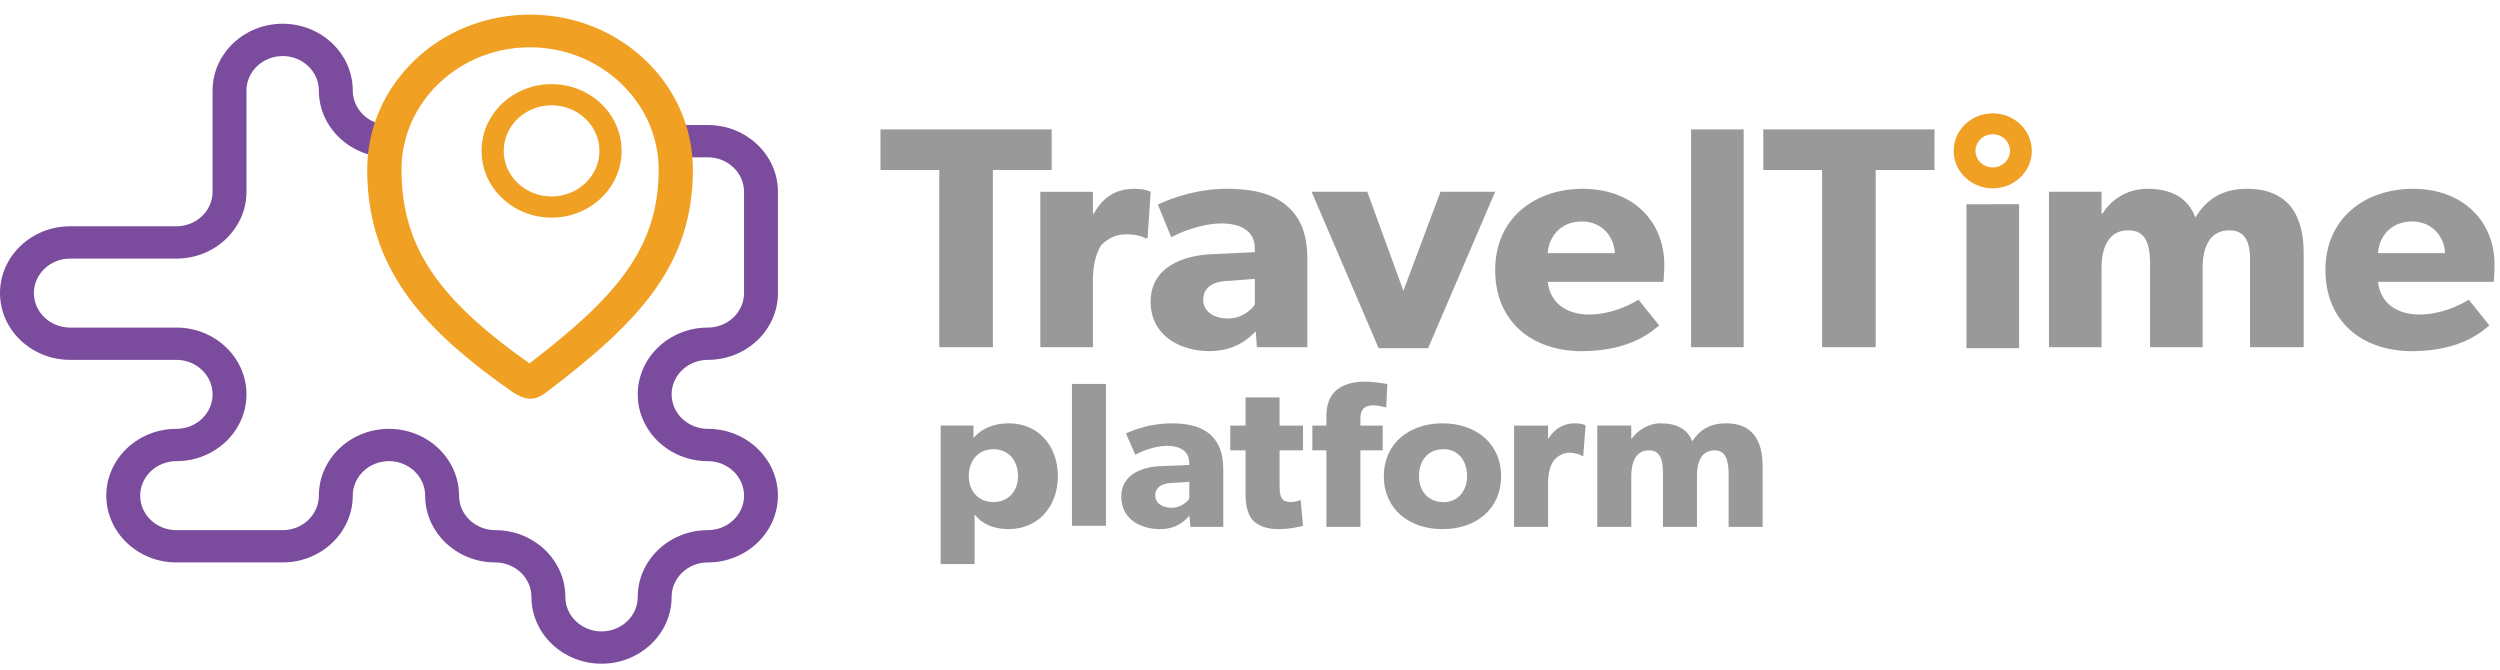 <?xml version="1.0" encoding="UTF-8"?>
<svg width="224" height="60" viewBox="0 0 224 59" xmlns="http://www.w3.org/2000/svg">
<g transform="translate(0 -.806)" fill-rule="evenodd">
<path transform="translate(0 1.564)" d="m63.421 30.986c3.463 0 6.282-2.684 6.282-5.984v-9.074c0-3.3-2.819-5.984-6.282-5.984h-3.075v2.894h3.075c1.789 0 3.245 1.386 3.245 3.09v9.074c0 1.704-1.456 3.09-3.245 3.09-3.463 0-6.279 2.686-6.279 5.986 0 3.299 2.815 5.983 6.279 5.983 1.789 0 3.245 1.387 3.245 3.09 0 1.704-1.456 3.092-3.245 3.092-3.463 0-6.279 2.684-6.279 5.984 0 1.703-1.456 3.09-3.245 3.09-1.787 0-3.241-1.387-3.241-3.09 0-3.3-2.819-5.984-6.282-5.984-1.787 0-3.243-1.387-3.243-3.092 0-3.299-2.817-5.984-6.279-5.984-3.463 0-6.282 2.686-6.282 5.984 0 1.704-1.456 3.092-3.243 3.092h-9.523c-1.789 0-3.243-1.387-3.243-3.092 0-1.703 1.454-3.09 3.243-3.09 3.463 0 6.28-2.684 6.28-5.983 0-3.3-2.817-5.986-6.28-5.986h-9.523c-1.789 0-3.243-1.386-3.243-3.09 0-1.703 1.454-3.09 3.243-3.09h9.523c3.463 0 6.28-2.684 6.28-5.984v-9.074c0-1.704 1.456-3.09 3.243-3.09s3.243 1.386 3.243 3.09c0 3.3 2.819 5.984 6.282 5.984h0.243v-2.894h-0.243c-1.789 0-3.245-1.387-3.245-3.09 0-3.3-2.817-5.984-6.28-5.984-3.463 0-6.28 2.684-6.28 5.984v9.074c0 1.704-1.454 3.09-3.243 3.09h-9.523c-3.463 0-6.28 2.684-6.28 5.984 0 3.3 2.817 5.984 6.28 5.984h9.523c1.789 0 3.243 1.387 3.243 3.092 0 1.703-1.454 3.088-3.243 3.088-3.463 0-6.28 2.686-6.28 5.984 0 3.3 2.817 5.986 6.28 5.986h9.523c3.463 0 6.28-2.686 6.28-5.986 0-1.703 1.456-3.09 3.245-3.09 1.787 0 3.241 1.387 3.241 3.09 0 3.3 2.819 5.986 6.28 5.986 1.789 0 3.243 1.386 3.243 3.09 0 3.299 2.819 5.984 6.28 5.984 3.463 0 6.282-2.686 6.282-5.984 0-1.704 1.454-3.09 3.241-3.09 3.463 0 6.282-2.686 6.282-5.986 0-3.299-2.819-5.984-6.282-5.984-1.787 0-3.241-1.386-3.241-3.088 0-1.704 1.454-3.092 3.241-3.092" fill="#7b4b9d"/>
<path d="m178.55 17.181c-1.933 0-3.501-1.505-3.501-3.36 0-1.856 1.568-3.36 3.501-3.36 1.933 0 3.499 1.504 3.499 3.36 0 1.855-1.566 3.36-3.499 3.36m0-1.876c0.854 0 1.546-0.665 1.546-1.484 0-0.82-0.692-1.484-1.546-1.484-0.854 0-1.546 0.665-1.546 1.484 0 0.82 0.692 1.484 1.546 1.484" fill="#f0a023"/>
<g fill="#999">
<path d="m213.07 22.988c0.059-1.347 1.064-2.839 3.05-2.839 1.95 0 2.927 1.549 2.956 2.839zm10.441 1.064c0-4.08-2.983-6.83-7.3-6.83-4.309 0-7.854 2.637-7.854 7.275 0 4.607 3.279 7.273 7.762 7.273 4.526 0 6.447-1.929 6.929-2.307l-1.846-2.306c-0.852 0.529-2.506 1.323-4.436 1.331-1.88-0.008-3.475-0.915-3.696-2.927h10.348c0.034-0.002 0.093-0.823 0.093-1.509z"/>
<path d="m206.41 22.988c0-3.336-1.33-5.766-5.082-5.766-2.13 0-3.579 0.847-4.619 2.572-0.735-1.923-2.33-2.572-4.343-2.572-1.862 0-3.28 1.075-3.974 2.218h-0.092v-1.952h-4.713v13.925h4.713v-7.184c0.017-1.89 0.726-3.303 2.403-3.282 1.517-0.021 1.931 1.166 1.94 2.927v7.54h4.713v-7.184c0.008-1.89 0.718-3.303 2.403-3.282 1.597-0.021 1.892 1.392 1.846 2.927v7.54h4.806z"/>
<path d="m180.91 18.6-4.713 0.01v12.892h4.713z"/>
<path d="m173.33 11.9h-15.339v3.636h5.267v15.878h4.804v-15.878h5.267z"/>
<path d="m151.52 31.415h4.713v-19.515h-4.713z"/>
<path d="m138.68 22.988c0.059-1.347 1.066-2.839 3.05-2.839 1.952 0 2.927 1.549 2.958 2.839zm10.441 1.064c0-4.08-2.983-6.83-7.299-6.83-4.31 0-7.855 2.637-7.855 7.275 0 4.607 3.279 7.273 7.762 7.273 4.527 0 6.447-1.929 6.93-2.307l-1.848-2.306c-0.85 0.529-2.505 1.323-4.436 1.331-1.88-0.008-3.475-0.915-3.696-2.927h10.35c0.032-0.002 0.092-0.823 0.092-1.509z"/>
<path d="m129.07 17.488-3.326 8.87-3.234-8.87h-4.991l6.007 14.014h4.434l6.007-14.014z"/>
<path d="m112.43 27.6c-0.294 0.453-1.147 1.242-2.403 1.242-1.305 0-2.216-0.648-2.216-1.685 0-1.074 0.854-1.667 2.31-1.685l2.31-0.178zm2.958-8.782c-1.137-1.001-2.7-1.596-5.452-1.596-2.676 0-4.95 0.821-6.191 1.418l1.202 2.928c0.777-0.435 2.637-1.227 4.527-1.243 1.857 0.016 2.949 0.781 2.956 2.218v0.354l-3.696 0.178c-2.656 0.073-5.636 1.122-5.636 4.257 0 3.103 2.715 4.435 5.266 4.435 2.376 0 3.557-1.19 4.159-1.774l0.092 1.42h4.527v-7.807c0-2.388-0.619-3.75-1.755-4.789z"/>
<path d="m103.1 17.488-0.277 4.168h-0.185c-0.28-0.165-0.904-0.364-1.756-0.354-1.047-0.01-1.819 0.556-2.216 0.975-0.316 0.485-0.703 1.391-0.74 2.927v6.211h-4.713v-13.927h4.713v1.952h0.092c0.808-1.512 2.025-2.218 3.604-2.218 0.974 0 1.478 0.255 1.478 0.267"/>
<path d="m94.23 11.9v3.636h-5.267v15.878h-4.806v-15.878h-5.266v-3.636z"/>
<path d="m157.93 42.068c0-2.243-0.864-3.832-3.256-3.832-1.425 0-2.366 0.555-3.048 1.612-0.47-1.187-1.507-1.612-2.837-1.612-1.183 0-2.103 0.702-2.627 1.412v0.1-1.311h-3.046v9.078h3.046v-4.639c0.025-1.294 0.485-2.218 1.577-2.22 0.981 0.002 1.249 0.778 1.261 1.918v4.941h3.048v-4.639c0.012-1.294 0.472-2.218 1.575-2.22 1.027 0.002 1.218 0.926 1.262 1.918v4.941h3.046z"/>
<path d="m142.07 38.437c0-0.036-0.328-0.202-0.945-0.202-1.037 0-1.826 0.462-2.417 1.413v-1.211h-3.046v9.078h3.046v-4.034c0.032-1.032 0.283-1.622 0.526-1.916 0.219-0.298 0.718-0.668 1.364-0.707 0.587 0.039 0.991 0.17 1.156 0.302h0.105z"/>
<path d="m129.35 45.295c-1.417 0-2.208-1.019-2.208-2.32 0-1.402 0.791-2.421 2.208-2.421 1.293 0 2.101 1.019 2.101 2.421 0 1.302-0.808 2.32-2.101 2.32m-0.105-7.059c-2.987 0-5.254 1.809-5.254 4.739 0 2.948 2.267 4.741 5.254 4.741 3.005 0 5.254-1.793 5.254-4.741 0-2.93-2.248-4.739-5.254-4.739"/>
<path d="m124.31 34.705-0.105 2.118c-0.048-0.024-0.643-0.191-1.156-0.201-0.93 0.01-1.159 0.509-1.156 1.21v0.605h1.996v2.218h-1.996v6.859h-3.046v-6.859h-1.261v-2.218h1.261v-0.504c-0.051-1.041 0.16-1.929 0.735-2.521 0.54-0.538 1.442-0.909 2.627-0.909 1.217 0 2.101 0.241 2.101 0.202"/>
<path d="m116.75 38.437h-2.101v-2.522h-3.048v2.522h-1.366v2.218h1.366v3.531c-0.024 1.381 0.166 2.139 0.63 2.723 0.496 0.492 1.224 0.807 2.313 0.807 1.113 0 1.957-0.241 2.206-0.302l-0.21-2.32c0.037 0.01-0.402 0.178-0.84 0.202-0.445-0.024-0.636-0.099-0.736-0.202-0.187-0.212-0.302-0.398-0.314-1.211v-3.227h2.101z"/>
<path d="m106.56 44.993c-0.195 0.291-0.757 0.807-1.577 0.807-0.869 0-1.471-0.424-1.471-1.109 0-0.695 0.563-1.082 1.471-1.111l1.577-0.1zm1.89-5.75c-0.726-0.619-1.744-1.007-3.467-1.007-1.811 0-3.289 0.535-4.098 0.907l0.84 1.916c0.45-0.273 1.66-0.791 2.837-0.807 1.259 0.016 1.972 0.514 1.997 1.514v0.201l-2.417 0.102c-1.739 0.029-3.677 0.713-3.677 2.723 0 2.057 1.766 2.925 3.467 2.925 1.505 0 2.274-0.776 2.627-1.21l0.105 1.007h2.941v-5.144c0-1.53-0.404-2.417-1.156-3.127z"/>
<path d="m96.048 47.414h3.046v-12.709h-3.046z"/>
<path d="m89.009 45.295c-1.308 0-2.206-0.964-2.206-2.32 0-1.457 0.898-2.421 2.206-2.421 1.308 0 2.206 0.964 2.206 2.421 0 1.357-0.898 2.32-2.206 2.32m1.366-7.059c-1.463 0-2.478 0.534-3.153 1.31v-1.109h-2.941v12.407h3.046v-4.439c0.609 0.802 1.604 1.3 3.048 1.311 2.69-0.011 4.412-2.079 4.412-4.741 0-2.691-1.722-4.739-4.412-4.739"/>
</g>
<g fill="#f0a023">
<path d="m47.511 1.617h-0.037c-8.047 0-14.572 6.217-14.572 13.885 0 0.787 0.041 1.546 0.117 2.283 0.777 7.386 5.395 12.404 12.872 17.625 0.367 0.255 1.069 0.623 1.602 0.623 0.624 0 1.047-0.265 1.514-0.621 8.105-6.169 13.077-11.238 13.077-19.909 0-0.404-0.019-0.805-0.054-1.201-0.64-7.106-6.895-12.683-14.518-12.683m0 2.925c5.921 0 10.954 4.396 11.46 10.009 0.029 0.32 0.042 0.642 0.042 0.951 0 7.121-3.898 11.475-11.575 17.361-7.572-5.336-10.764-9.661-11.365-15.369-0.068-0.65-0.102-1.321-0.102-1.992 0-6.043 5.159-10.96 11.502-10.96z"/>
<path d="m49.422 7.845c-3.467 0-6.277 2.678-6.277 5.979 0 3.303 2.81 5.981 6.277 5.981 3.465 0 6.275-2.678 6.275-5.981 0-3.302-2.81-5.979-6.275-5.979m0 1.895c2.364 0 4.287 1.832 4.287 4.084 0 2.254-1.923 4.086-4.287 4.086-2.364 0-4.288-1.832-4.288-4.086 0-2.252 1.924-4.084 4.288-4.084"/>
</g>
</g>
</svg>
